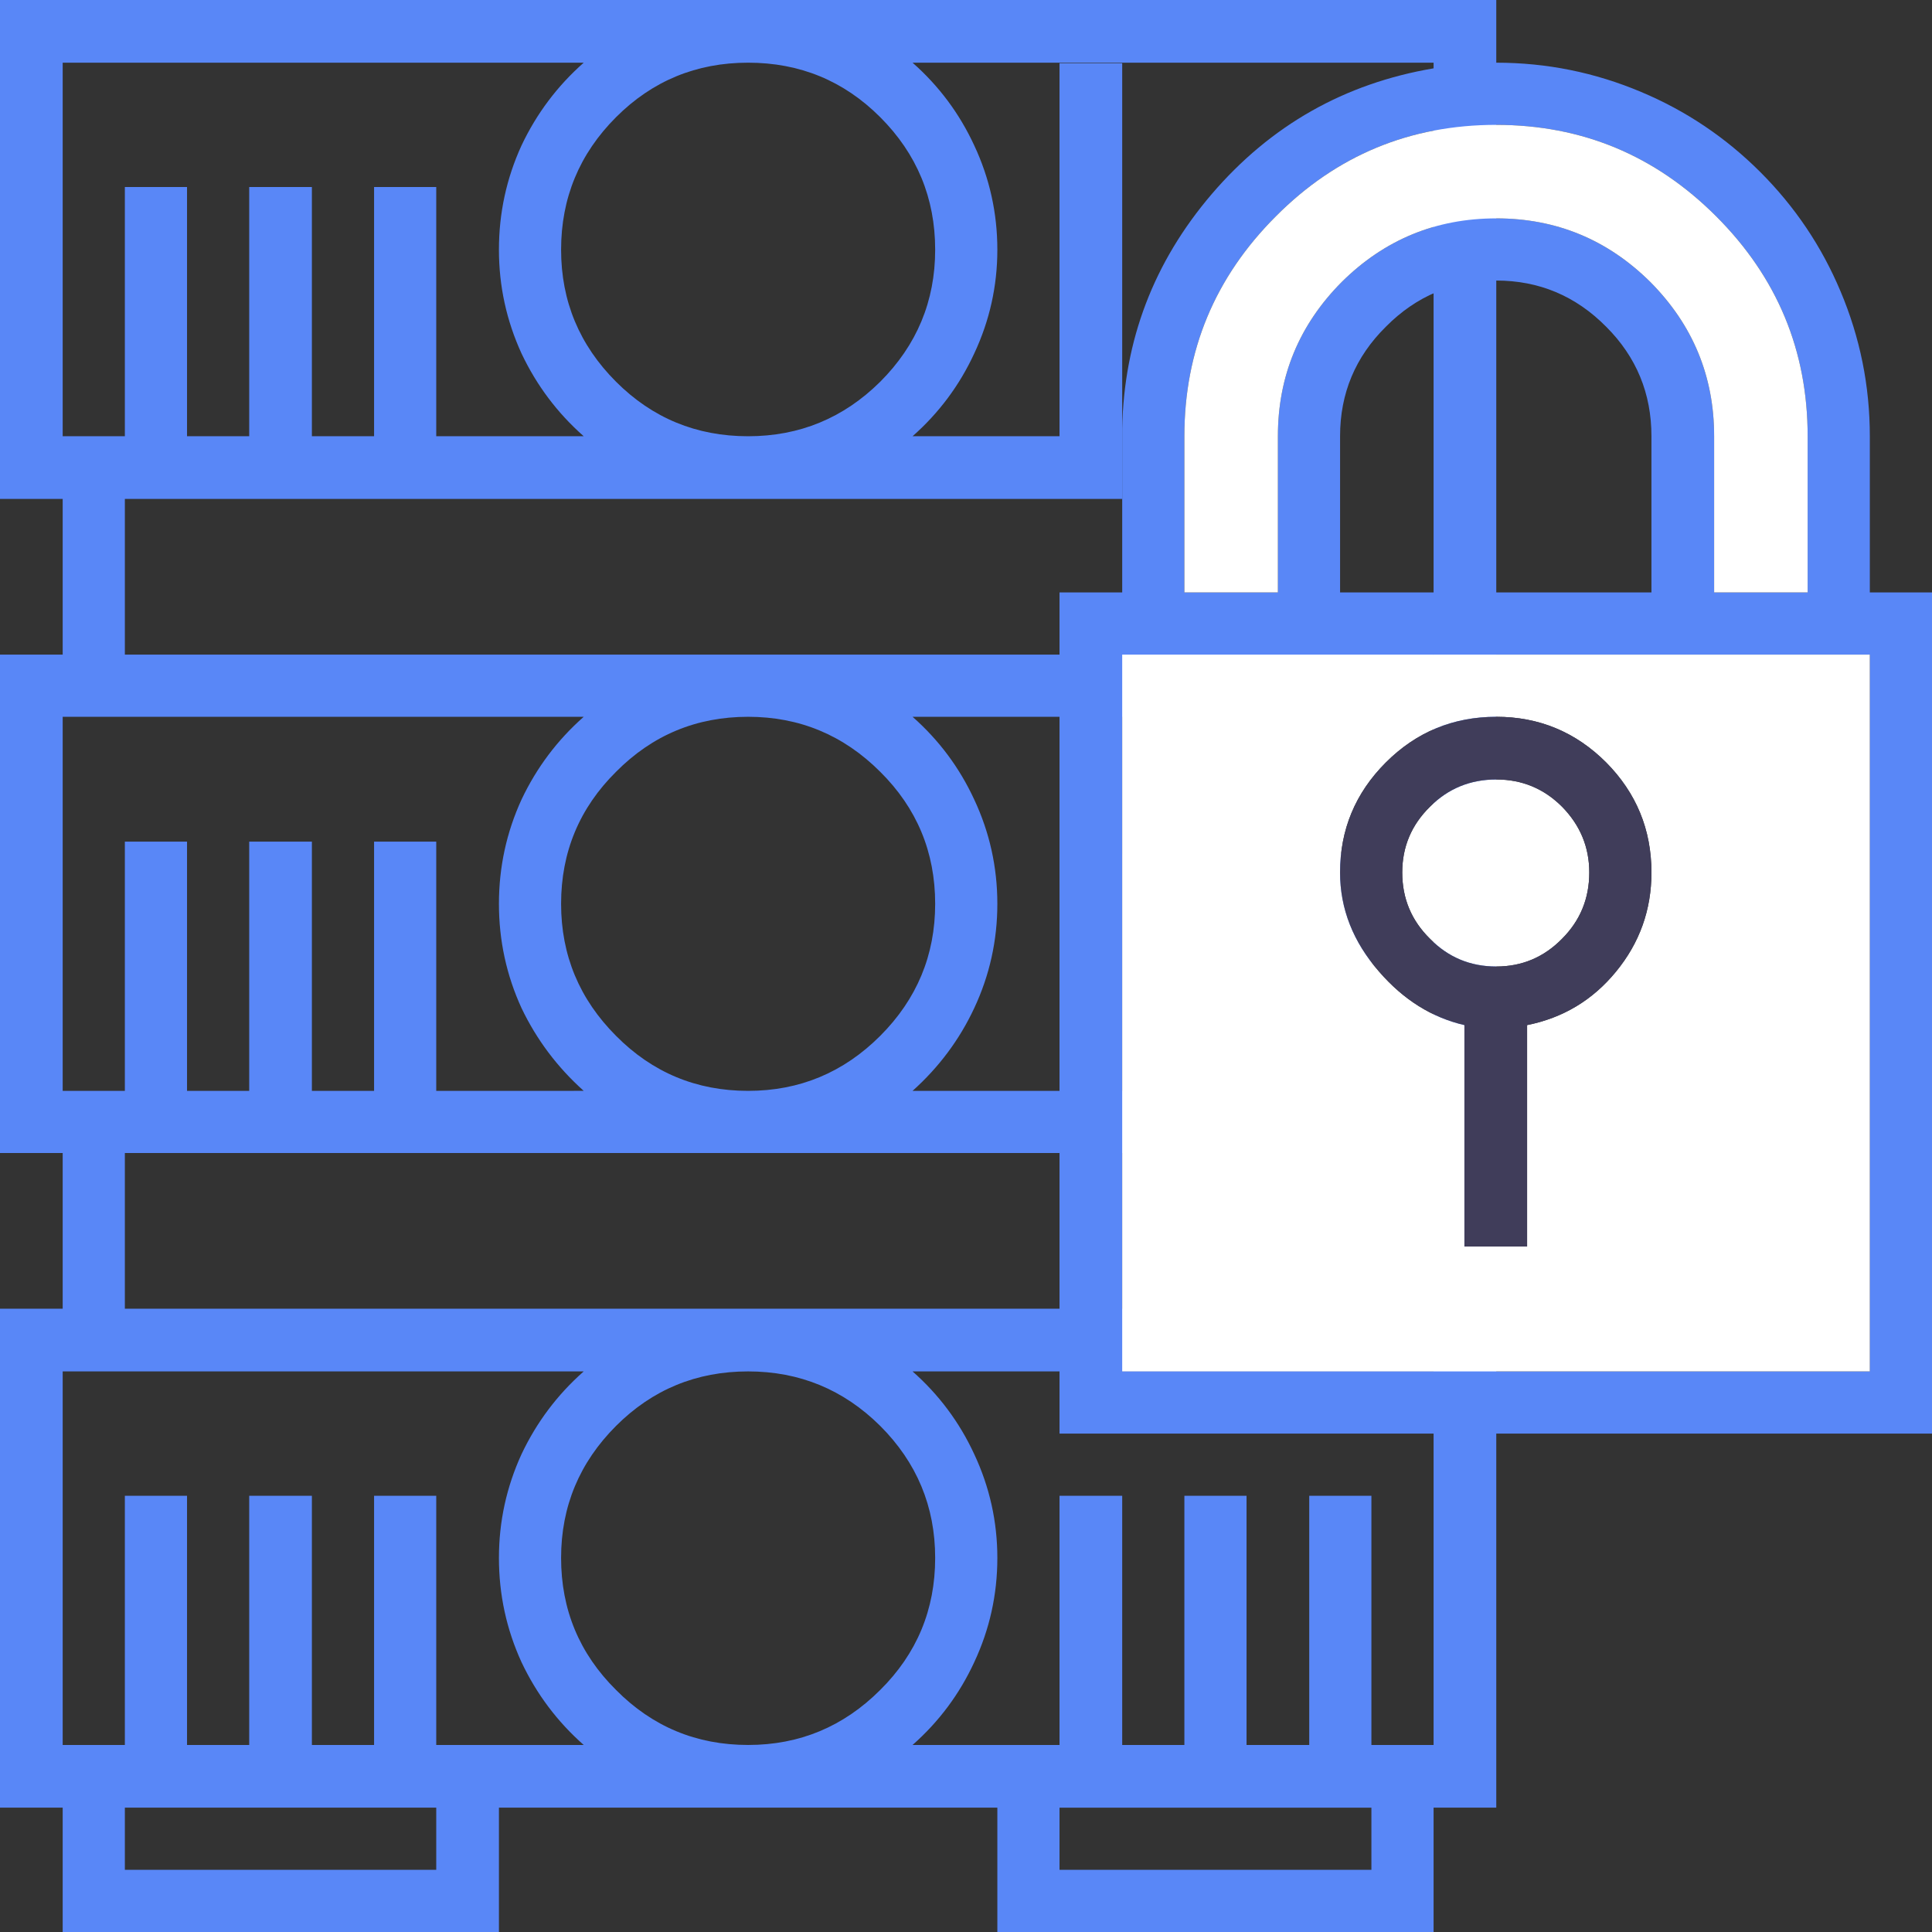 <svg baseProfile="basic" width="188" height="188" xmlns="http://www.w3.org/2000/svg"><rect width="100%" height="100%" fill="#333333" stroke="none"/><g overflow="visible"><path fill="#5987F7" d="M0 48.55h6.1V63.7H0v48.5h6.1v15.15H0v48.55h6.1V188h42.45v-12.1h48.5V188h42.45v-12.1h6.1V0H0v48.55m109.2-42.4h-6.1v36.3H88.8q3.85-3.4 6-8.05 2.25-4.8 2.25-10.1 0-5.35-2.25-10.15-2.15-4.65-6-8.05h50.7v100.05h-6.05v-23.1h-6.05v23.1h-6.1v-23.1h-6.05v23.1h-6.05v-23.1h-6.1v23.1H88.8q3.85-3.45 6-8.05 2.25-4.8 2.25-10.15 0-5.35-2.25-10.15-2.15-4.65-6-8.05h50.65V63.7H12.15V48.55h97.05V6.15M85.65 11.4Q91 16.75 91 24.3q0 7.5-5.35 12.85-5.35 5.3-12.85 5.3-7.55 0-12.85-5.3Q54.6 31.8 54.6 24.3q0-7.55 5.35-12.9 5.3-5.3 12.85-5.3t12.85 5.3m0 63.7Q91 80.4 91 87.95q0 7.5-5.35 12.85t-12.85 5.35q-7.55 0-12.85-5.35-5.35-5.35-5.35-12.85 0-7.55 5.35-12.85 5.3-5.35 12.85-5.35 7.5 0 12.85 5.35M56.8 6.1q-3.85 3.4-6.05 8.05-2.2 4.8-2.2 10.15 0 5.3 2.2 10.1 2.2 4.65 6.05 8.05H42.45V18.2H36.4v24.25h-6.05V18.2h-6.1v24.25H18.2V18.2h-6.05v24.25H6.1V6.1h50.7M30.35 81.9h-6.1v24.25H18.2V81.9h-6.05v24.25H6.1v-36.4h50.7q-3.85 3.4-6.05 8.05-2.2 4.8-2.2 10.15 0 5.35 2.2 10.15 2.2 4.6 6.05 8.05H42.45V81.9H36.4v24.25h-6.05V81.9m26.45 51.55q-3.85 3.4-6.05 8.05-2.2 4.8-2.2 10.1 0 5.35 2.2 10.15 2.2 4.65 6.05 8.05H42.45v-24.25H36.4v24.25h-6.05v-24.25h-6.1v24.25H18.2v-24.25h-6.05v24.25H6.1v-36.35h50.7m3.15 5.3q5.3-5.3 12.85-5.3 7.5 0 12.85 5.3Q91 144.1 91 151.6q0 7.55-5.35 12.85-5.35 5.35-12.85 5.35-7.55 0-12.85-5.35-5.35-5.3-5.35-12.85 0-7.5 5.35-12.85m-47.8-11.4V112.2H139.5v15.15H12.15m0 54.6v-6.05h30.3v6.05h-30.3m121.3-36.4h-6.05v24.25h-6.1v-24.25h-6.05v24.25h-6.05v-24.25h-6.1v24.25H88.8q3.85-3.4 6-8.05 2.25-4.8 2.25-10.15 0-5.3-2.25-10.1-2.15-4.65-6-8.05h50.7v36.35h-6.05v-24.25m-30.35 36.4v-6.05h30.35v6.05H103.1z"/><g transform="translate(145.55 72.8)"><animateTransform attributeName="transform" additive="replace" type="translate" repeatCount="indefinite" dur="4.667s" keyTimes="0;.1;.129;.157;.186;.221;.307;1" values="145.6,17.3;145.658,17.393;147.776,14.412;145.629,17.405;147.226,15.94;145.167,17.961;145.6,17.3;145.6,17.3" keySplines=".5 0 .75 .5;.25 .5 .5 1;.5 0 .75 .5;.065 0 .533 .5;.25 .5 .5 1;.5 0 .75 .5;.1 .1 .9 .9" calcMode="spline"/><animateTransform attributeName="transform" additive="sum" type="rotate" repeatCount="indefinite" dur="4.667s" keyTimes="0;.1;.129;.157;.186;.221;.307;1" values="0,0,0;22.741,0,0;19.771,0,0;24.979,0,0;20.975,0,0;27.204,0,0;0,0,0;0,0,0" keySplines=".5 0 .75 .5;.25 .5 .5 1;.5 0 .75 .5;.065 0 .533 .5;.25 .5 .5 1;.5 0 .75 .5;.1 .1 .9 .9" calcMode="spline"/><animateTransform attributeName="transform" additive="sum" type="scale" repeatCount="indefinite" dur="4.667s" keyTimes="0;.1;.221;.307;1" values="1,1;1,.999;1,.999;1,1;1,1" keySplines=".5 0 .75 .5;.25 .5 .5 1;.5 0 .75 .5;.1 .1 .9 .9" calcMode="spline"/><animateTransform attributeName="transform" additive="sum" type="translate" repeatCount="indefinite" dur="4.667s" keyTimes="0;.1;.129;.157;.186;.221;.307;1" values="-.05,55.5;-.2,55.45;-.25,55.45;-.15,55.4;-.3,55.45;-.25,55.4;-.05,55.5;-.05,55.5" keySplines=".5 0 .75 .5;.25 .5 .5 1;.5 0 .75 .5;.065 0 .533 .5;.25 .5 .5 1;.5 0 .75 .5;.1 .1 .9 .9" calcMode="spline"/><path fill="#5987F7" d="M25.75-56.05q-5.05-5.05-11.6-7.8Q7.4-66.7.05-66.7l-6.1.55q-13 2.2-21.6 12.25-8.45 9.9-8.7 22.8v15.95h-6.1V66.7h84.9v-81.85H36.4v-15.2q0-7.35-2.85-14.1-2.75-6.55-7.8-11.6m-25.7-4.6q12.5 0 21.4 8.9 8.9 8.9 8.9 21.4v15.2h-9.1v-15.2q0-8.75-6.2-15-6.25-6.2-15-6.2-8.8 0-15.05 6.2-6.2 6.25-6.2 15v15.2h-9.1v-15.2q0-12.5 8.9-21.4 8.85-8.9 21.45-8.9m0 15.15q6.25 0 10.7 4.5 4.4 4.4 4.4 10.65v15.2h-30.3v-15.2q0-6.25 4.45-10.65 4.45-4.5 10.75-4.5M36.4-9.1v69.75h-72.75V-9.1H36.4z"/><path fill="#FFF" d="M36.4 60.65V-9.1h-72.75v69.75H36.4M3.05 26.95V48.5h-6.1V26.95q-4.75-1.1-8.3-5.2-3.8-4.35-3.8-9.65 0-6.25 4.45-10.7Q-6.25-3.05.05-3.05q6.25 0 10.7 4.45 4.4 4.45 4.4 10.7 0 5.45-3.45 9.65-3.4 4.15-8.65 5.2M6.45 5.7Q3.8 3.05.05 3.05q-3.8 0-6.45 2.65-2.7 2.65-2.7 6.4 0 3.8 2.7 6.45 2.65 2.7 6.45 2.7 3.75 0 6.4-2.7Q9.1 15.9 9.1 12.1q0-3.7-2.65-6.4m15-57.45q-8.9-8.9-21.4-8.9-12.6 0-21.45 8.9-8.9 8.9-8.9 21.4v15.2h9.1v-15.2q0-8.75 6.2-15 6.25-6.2 15.05-6.2 8.75 0 15 6.2 6.2 6.25 6.2 15v15.2h9.1v-15.2q0-12.5-8.9-21.4z"/><path fill="#403D5A" d="M3.05 48.5V26.95q5.25-1.05 8.65-5.2 3.45-4.2 3.45-9.65 0-6.25-4.4-10.7Q6.3-3.05.05-3.05q-6.3 0-10.75 4.45t-4.45 10.7q0 5.3 3.8 9.65 3.55 4.1 8.3 5.2V48.5h6.1m-3-45.45q3.75 0 6.4 2.65Q9.1 8.4 9.1 12.1q0 3.8-2.65 6.45-2.65 2.7-6.4 2.7-3.8 0-6.45-2.7-2.7-2.65-2.7-6.45 0-3.75 2.7-6.4Q-3.75 3.05.05 3.05z"/></g></g></svg>
